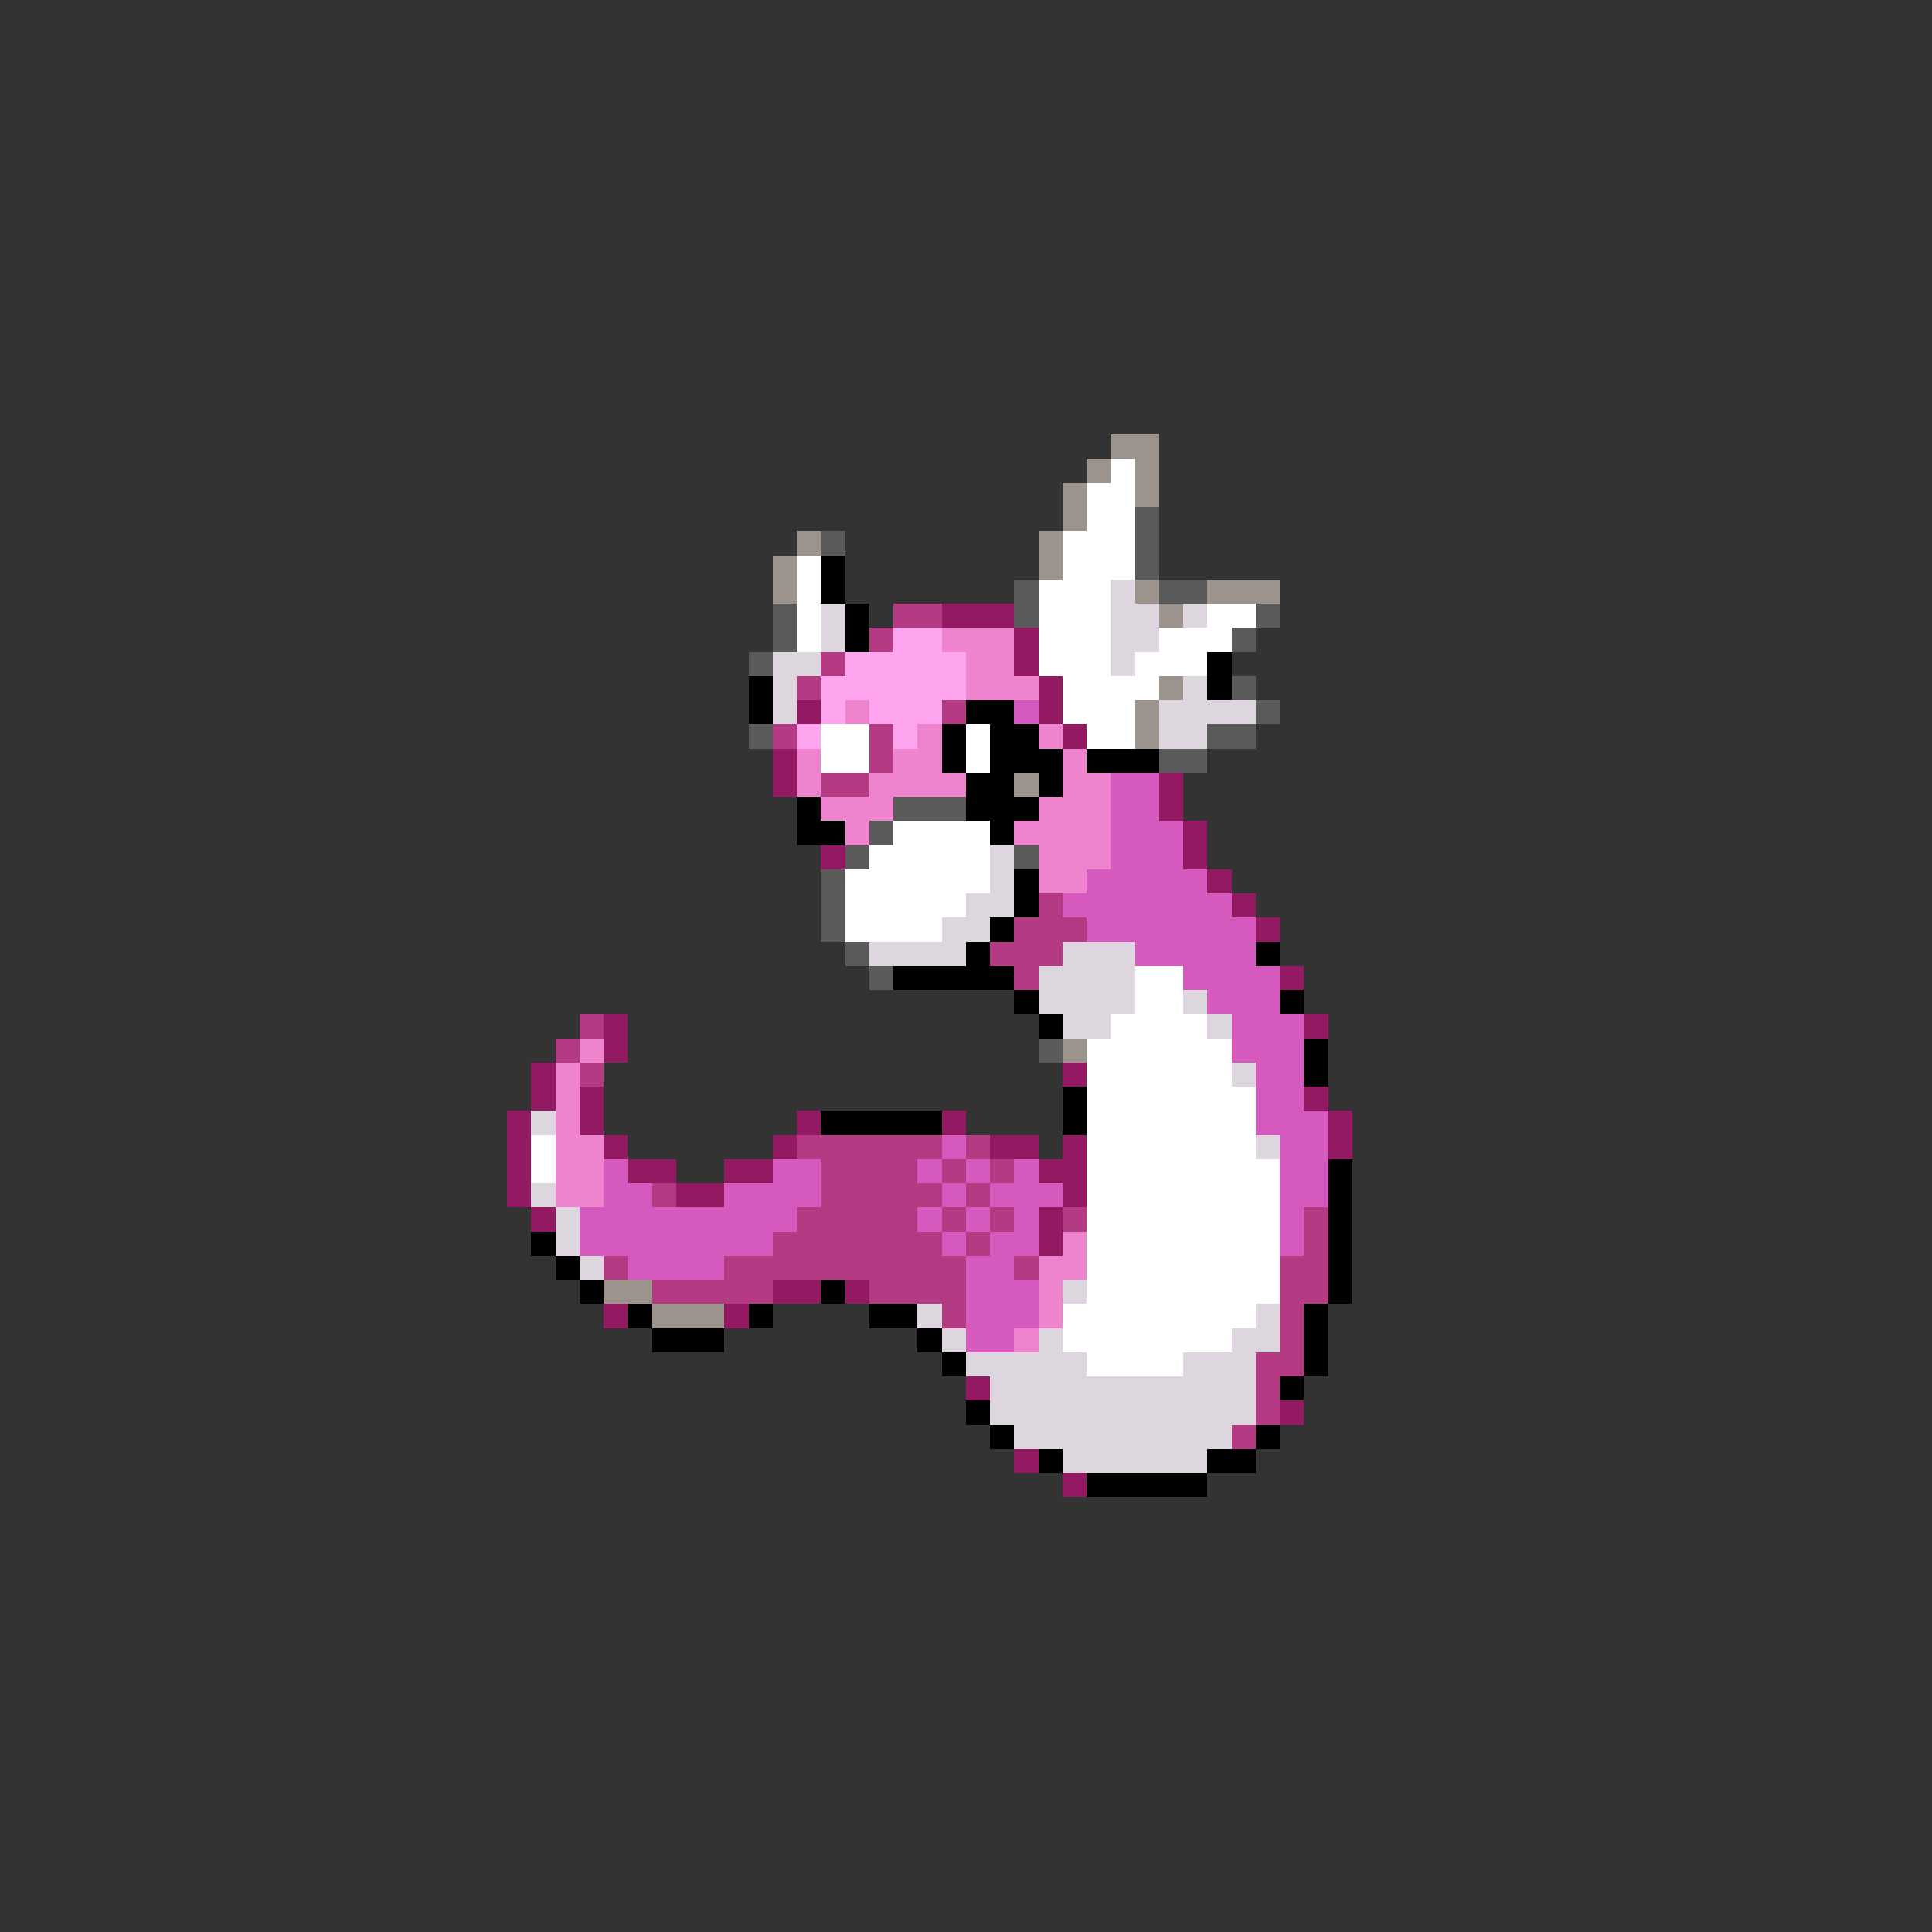 <svg xmlns="http://www.w3.org/2000/svg" viewBox="0 -0.5 80 80" shape-rendering="crispEdges">
<rect x="0" y="-0.5" width="80" height="80" fill="#333333" stroke="none"/>
<path stroke="#9c948c" d="M46 18h2M45 19h1M47 19h1M44 20h1M47 20h1M44 21h1M33 22h1M43 22h1M32 23h1M43 23h1M32 24h1M47 24h1M50 24h3M48 25h1M48 28h1M47 29h1M47 30h1M42 32h1M44 43h1M25 53h2M27 54h3" />
<path stroke="#ffffff" d="M46 19h1M45 20h2M45 21h2M44 22h3M33 23h1M44 23h3M33 24h1M43 24h3M33 25h1M43 25h3M50 25h2M33 26h1M43 26h3M48 26h3M43 27h3M47 27h3M44 28h4M44 29h3M34 30h2M40 30h1M45 30h2M34 31h2M40 31h1M37 34h4M36 35h5M35 36h6M35 37h5M35 38h4M47 40h2M47 41h2M46 42h4M45 43h6M45 44h6M45 45h7M45 46h7M22 47h1M45 47h7M22 48h1M45 48h8M45 49h8M45 50h8M45 51h8M45 52h8M45 53h8M44 54h8M44 55h7M45 56h4" />
<path stroke="#5a5a5a" d="M47 21h1M34 22h1M47 22h1M47 23h1M42 24h1M48 24h2M32 25h1M42 25h1M52 25h1M32 26h1M51 26h1M31 27h1M51 28h1M52 29h1M31 30h1M50 30h2M48 31h2M37 33h3M36 34h1M35 35h1M42 35h1M34 36h1M34 37h1M34 38h1M35 39h1M36 40h1M43 43h1" />
<path stroke="#000000" d="M34 23h1M34 24h1M35 25h1M35 26h1M50 27h1M31 28h1M50 28h1M31 29h1M40 29h2M39 30h1M41 30h2M39 31h1M41 31h3M45 31h3M40 32h2M43 32h1M33 33h1M40 33h3M33 34h2M41 34h1M42 36h1M42 37h1M41 38h1M40 39h1M52 39h1M37 40h5M42 41h1M53 41h1M43 42h1M54 43h1M54 44h1M44 45h1M34 46h5M44 46h1M55 48h1M55 49h1M55 50h1M22 51h1M55 51h1M23 52h1M55 52h1M24 53h1M34 53h1M55 53h1M26 54h1M31 54h1M36 54h2M54 54h1M27 55h3M38 55h1M54 55h1M39 56h1M54 56h1M53 57h1M40 58h1M41 59h1M52 59h1M43 60h1M50 60h2M45 61h5" />
<path stroke="#ded6de" d="M46 24h1M34 25h1M46 25h2M49 25h1M34 26h1M46 26h2M32 27h2M46 27h1M32 28h1M49 28h1M32 29h1M48 29h4M48 30h2M41 35h1M41 36h1M40 37h2M39 38h2M36 39h4M44 39h3M43 40h4M43 41h4M49 41h1M44 42h2M50 42h1M51 44h1M22 46h1M52 47h1M22 49h1M23 50h1M23 51h1M24 52h1M44 53h1M38 54h1M52 54h1M39 55h1M43 55h1M51 55h2M40 56h5M49 56h3M41 57h11M41 58h11M42 59h9M44 60h6" />
<path stroke="#b53a84" d="M37 25h2M36 26h1M34 27h1M33 28h1M39 29h1M32 30h1M36 30h1M36 31h1M34 32h2M43 37h1M42 38h3M41 39h3M42 40h1M24 42h1M23 43h1M24 44h1M33 47h6M40 47h1M34 48h4M39 48h1M41 48h1M27 49h1M34 49h5M40 49h1M33 50h5M39 50h1M41 50h1M44 50h1M54 50h1M32 51h7M40 51h1M54 51h1M25 52h1M30 52h10M42 52h1M53 52h2M27 53h5M36 53h4M53 53h2M39 54h1M53 54h1M53 55h1M52 56h2M52 57h1M52 58h1M51 59h1" />
<path stroke="#941963" d="M39 25h3M42 26h1M42 27h1M43 28h1M33 29h1M43 29h1M44 30h1M32 31h1M32 32h1M48 32h1M48 33h1M49 34h1M34 35h1M49 35h1M50 36h1M51 37h1M52 38h1M53 40h1M25 42h1M54 42h1M25 43h1M22 44h1M44 44h1M22 45h1M24 45h1M54 45h1M21 46h1M24 46h1M33 46h1M39 46h1M55 46h1M21 47h1M25 47h1M32 47h1M41 47h2M44 47h1M55 47h1M21 48h1M26 48h2M30 48h2M43 48h2M21 49h1M28 49h2M44 49h1M22 50h1M43 50h1M43 51h1M32 53h2M35 53h1M25 54h1M30 54h1M40 57h1M53 58h1M42 60h1M44 61h1" />
<path stroke="#ffa5ef" d="M37 26h2M35 27h5M34 28h6M34 29h1M36 29h3M33 30h1M37 30h1" />
<path stroke="#ef84ce" d="M39 26h3M40 27h2M40 28h3M35 29h1M38 30h1M43 30h1M33 31h1M37 31h2M44 31h1M33 32h1M36 32h4M44 32h2M34 33h3M43 33h3M35 34h1M42 34h4M43 35h3M43 36h2M24 43h1M23 44h1M23 45h1M23 46h1M23 47h2M23 48h2M23 49h2M44 51h1M43 52h2M43 53h1M43 54h1M42 55h1" />
<path stroke="#d65abd" d="M42 29h1M46 32h2M46 33h2M46 34h3M46 35h3M45 36h5M44 37h7M45 38h7M47 39h5M49 40h4M50 41h3M51 42h3M51 43h3M52 44h2M52 45h2M52 46h3M39 47h1M53 47h2M25 48h1M32 48h2M38 48h1M40 48h1M42 48h1M53 48h2M25 49h2M30 49h4M39 49h1M41 49h3M53 49h2M24 50h9M38 50h1M40 50h1M42 50h1M53 50h1M24 51h8M39 51h1M41 51h2M53 51h1M26 52h4M40 52h2M40 53h3M40 54h3M40 55h2" />
</svg>